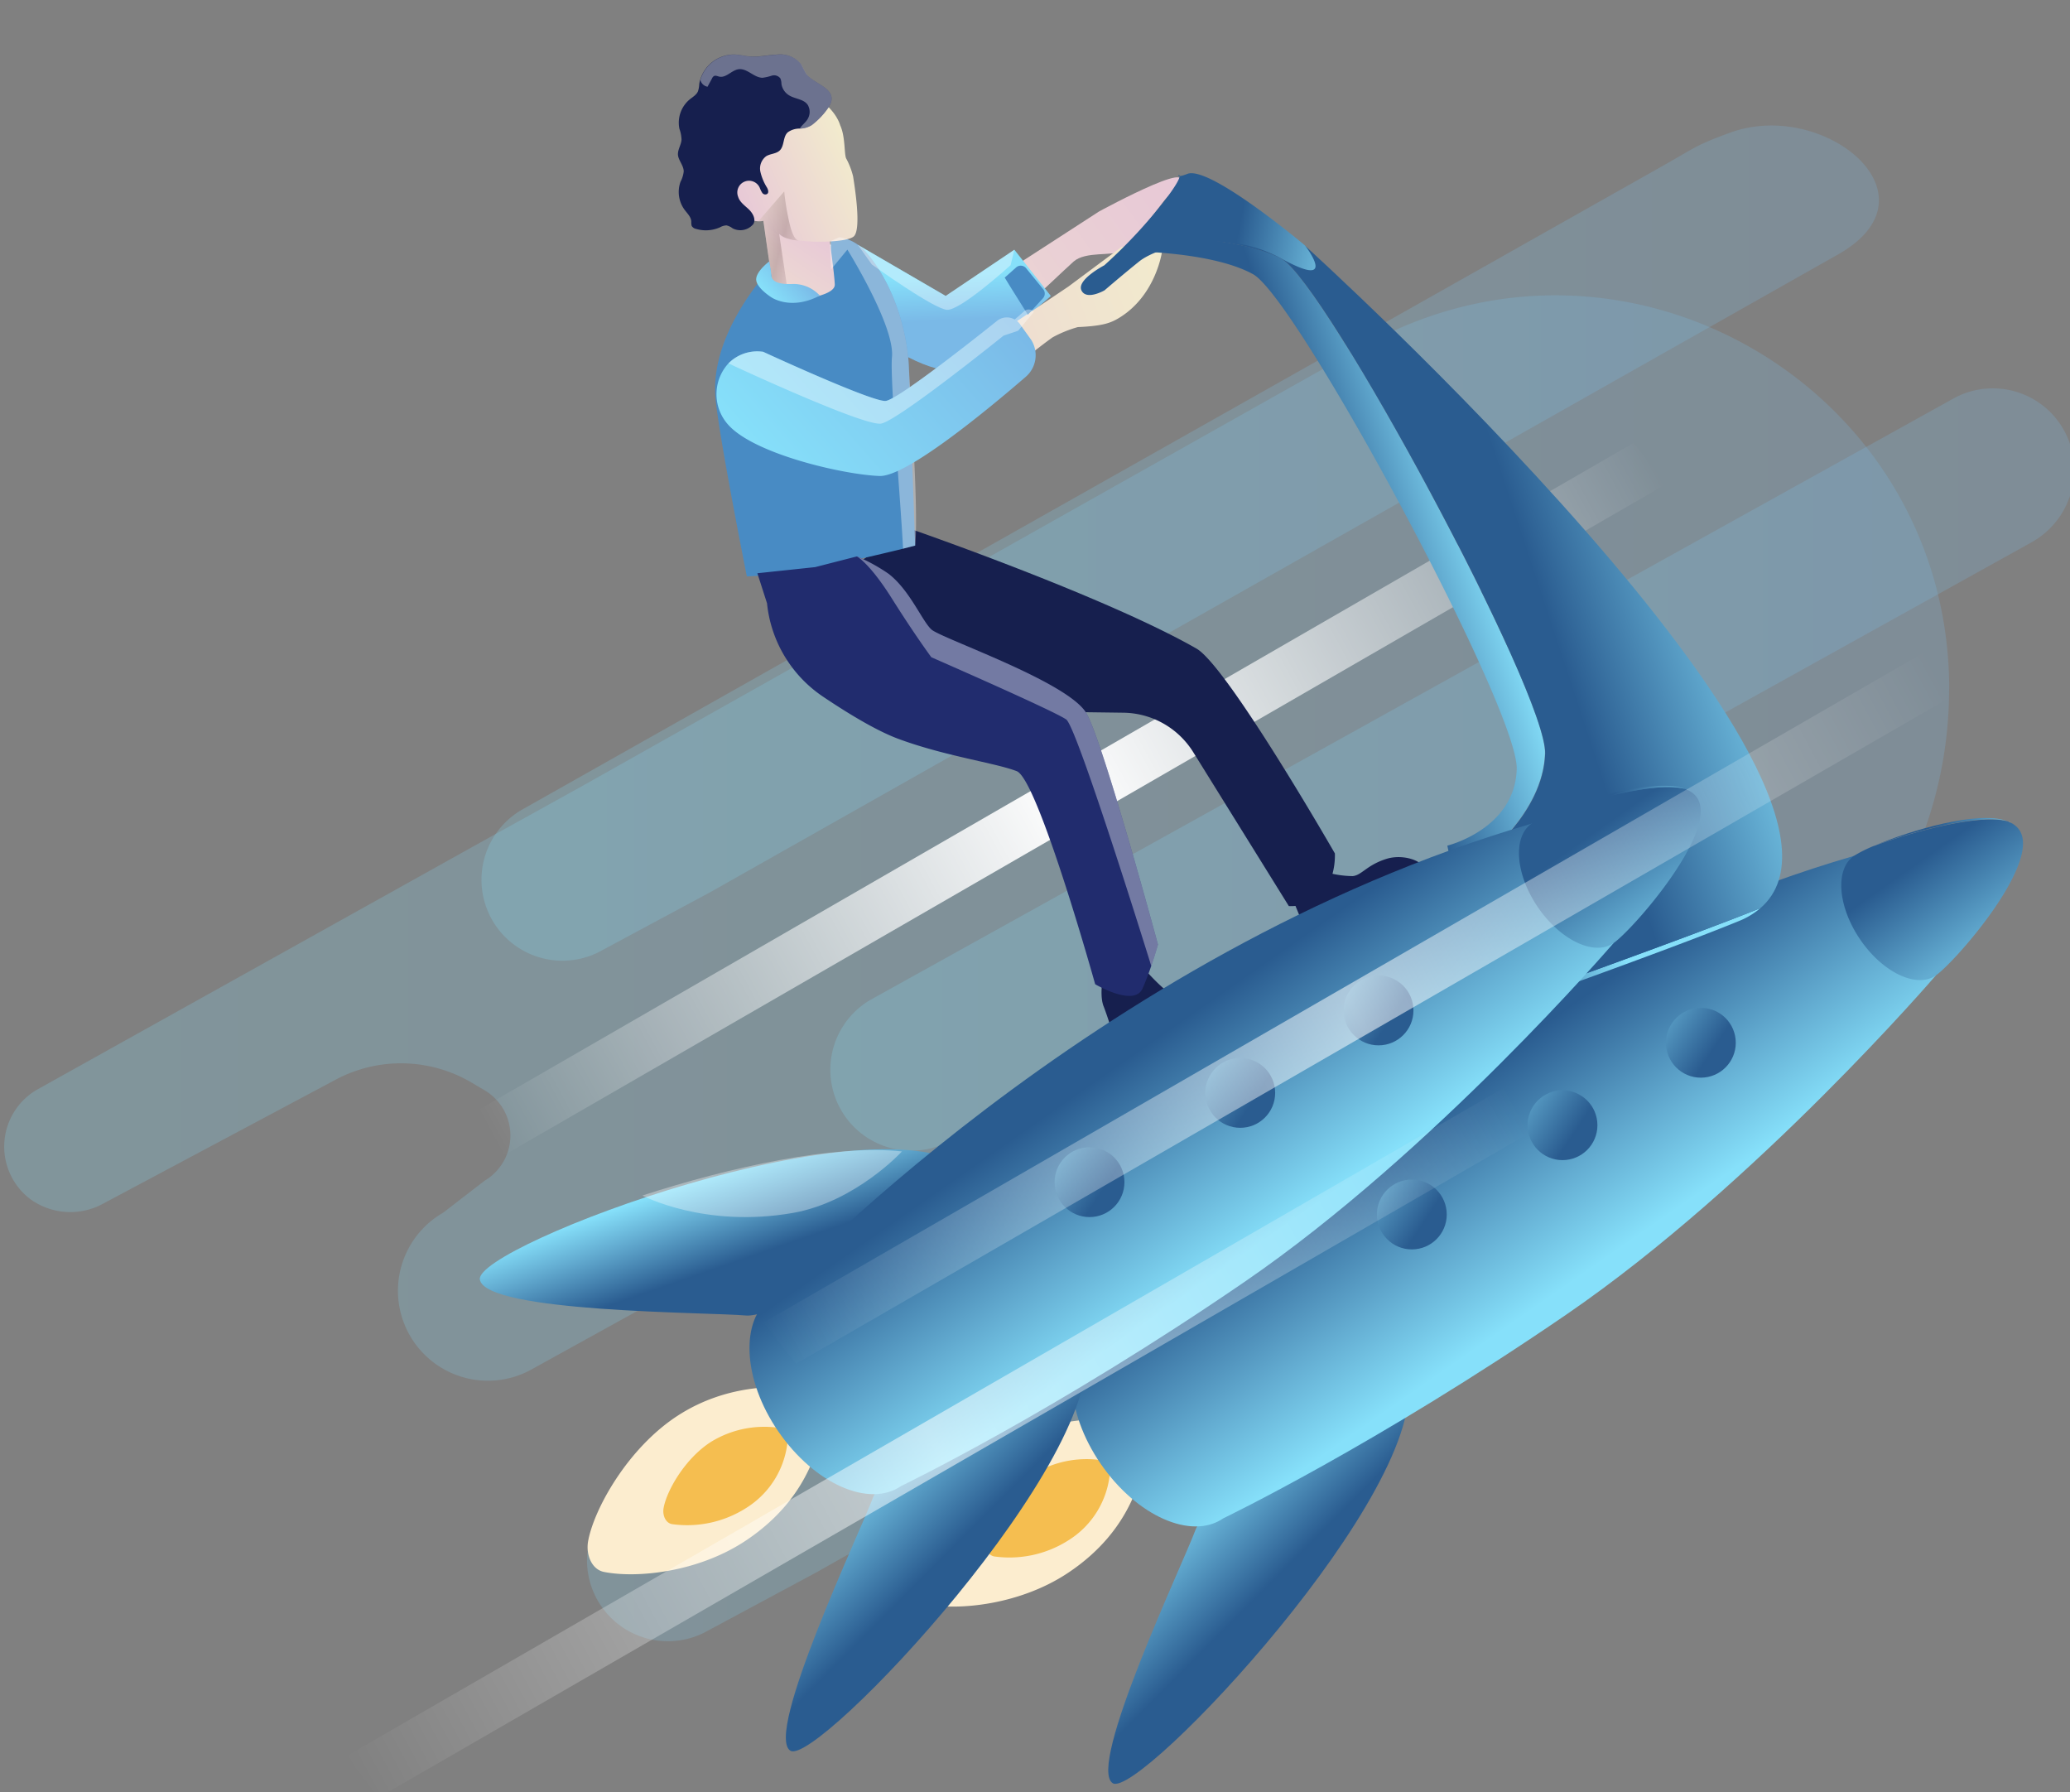 <svg id="Layer_1" data-name="Layer 1" xmlns="http://www.w3.org/2000/svg" xmlns:xlink="http://www.w3.org/1999/xlink" viewBox="0 0 358.04 309.98"><rect x="0" y="0" width="358.04" height="309.98" fill="#808080" stroke="none"/><defs><style>.cls-1,.cls-2,.cls-3{opacity:0.22;}.cls-1,.cls-12,.cls-2,.cls-20,.cls-3{isolation:isolate;}.cls-1{fill:url(#linear-gradient);}.cls-2{fill:url(#linear-gradient-2);}.cls-3{fill:url(#linear-gradient-3);}.cls-4{fill:url(#linear-gradient-4);}.cls-5{fill:#161f4e;}.cls-6{fill:url(#linear-gradient-5);}.cls-7{fill:url(#linear-gradient-6);}.cls-8{fill:url(#linear-gradient-7);}.cls-9{fill:#488bc4;}.cls-10{fill:url(#linear-gradient-8);}.cls-11{fill:url(#linear-gradient-9);}.cls-12{opacity:0.31;fill:url(#linear-gradient-10);}.cls-13,.cls-15,.cls-20{fill:#fff;}.cls-13,.cls-15{opacity:0.37;}.cls-14{fill:url(#linear-gradient-11);}.cls-15{fill-rule:evenodd;}.cls-16{fill:#212c6e;}.cls-17{fill:url(#linear-gradient-12);}.cls-18{fill:url(#linear-gradient-13);}.cls-19{fill:url(#linear-gradient-14);}.cls-20{opacity:0.34;}.cls-21{fill:url(#linear-gradient-15);}.cls-22{fill:#fcedcf;}.cls-23{fill:#f5be50;}.cls-24{fill:url(#linear-gradient-16);}.cls-25{fill:url(#linear-gradient-17);}.cls-26{fill:url(#linear-gradient-18);}.cls-27{fill:url(#linear-gradient-19);}.cls-28{fill:url(#linear-gradient-20);}.cls-29{fill:url(#linear-gradient-21);}.cls-30{fill:url(#linear-gradient-22);}.cls-31{fill:url(#linear-gradient-23);}.cls-32{fill:url(#linear-gradient-24);}.cls-33{fill:url(#linear-gradient-25);}.cls-34{fill:url(#linear-gradient-26);}.cls-35{fill:url(#linear-gradient-27);}.cls-36{fill:url(#linear-gradient-28);}.cls-37{fill:url(#linear-gradient-29);}.cls-38{fill:url(#linear-gradient-30);}.cls-39{fill:url(#linear-gradient-31);}.cls-40{fill:url(#linear-gradient-32);}.cls-41{fill:url(#linear-gradient-33);}.cls-42,.cls-43{opacity:0.55;}.cls-42{fill:url(#linear-gradient-34);}.cls-43{fill:url(#linear-gradient-35);}</style><linearGradient id="linear-gradient" x1="0.73" y1="399.54" x2="337.13" y2="399.54" gradientTransform="translate(0 -232)" gradientUnits="userSpaceOnUse"><stop offset="0" stop-color="#86e0fa"/><stop offset="1" stop-color="#7ab9e7"/></linearGradient><linearGradient id="linear-gradient-2" x1="82.92" y1="94.02" x2="324.99" y2="94.02" gradientTransform="matrix(1, 0, 0, 1, 0, 0)" xlink:href="#linear-gradient"/><linearGradient id="linear-gradient-3" x1="143.33" y1="365.15" x2="358.77" y2="365.15" xlink:href="#linear-gradient"/><linearGradient id="linear-gradient-4" x1="39.23" y1="-293.51" x2="404.38" y2="-293.51" gradientTransform="matrix(0.55, -0.32, 0.07, 0.13, 83.38, 246.58)" gradientUnits="userSpaceOnUse"><stop offset="0" stop-color="#fff" stop-opacity="0"/><stop offset="0.5" stop-color="#fff"/><stop offset="1" stop-color="#fff" stop-opacity="0"/></linearGradient><linearGradient id="linear-gradient-5" x1="624.42" y1="-364.08" x2="516.74" y2="-335.39" gradientTransform="translate(-254.6 581.72) rotate(-20.63)" gradientUnits="userSpaceOnUse"><stop offset="0" stop-color="#e7c7d7"/><stop offset="0.42" stop-color="#ecd6d3"/><stop offset="1" stop-color="#f2ebcd"/></linearGradient><linearGradient id="linear-gradient-6" x1="366.64" y1="271.74" x2="358.52" y2="282.06" gradientTransform="matrix(0.75, -0.66, 0.66, 0.75, -289.95, 80.43)" gradientUnits="userSpaceOnUse"><stop offset="0.41" stop-color="#86e0fa"/><stop offset="1" stop-color="#7ab9e7"/></linearGradient><linearGradient id="linear-gradient-7" x1="512.22" y1="-249.07" x2="546.44" y2="-249.07" gradientTransform="translate(-239.95 511.08) rotate(-24.1)" xlink:href="#linear-gradient-5"/><linearGradient id="linear-gradient-8" x1="351.6" y1="253.27" x2="326.72" y2="259.9" gradientTransform="matrix(0.75, -0.66, 0.66, 0.75, -289.95, 80.43)" xlink:href="#linear-gradient-5"/><linearGradient id="linear-gradient-9" x1="529.22" y1="-285.48" x2="551.54" y2="-285.48" gradientTransform="translate(-239.95 511.08) rotate(-24.1)" xlink:href="#linear-gradient-5"/><linearGradient id="linear-gradient-10" x1="347.98" y1="256.3" x2="341.24" y2="246.29" gradientTransform="matrix(0.75, -0.66, 0.66, 0.75, -289.95, 80.43)" gradientUnits="userSpaceOnUse"><stop offset="0" stop-color="#e7c7d7"/><stop offset="0.42" stop-color="#735858"/><stop offset="1" stop-color="#f2ebcd"/></linearGradient><linearGradient id="linear-gradient-11" x1="337.11" y1="257.45" x2="343.97" y2="257.45" gradientTransform="matrix(0.75, -0.66, 0.66, 0.75, -289.95, 80.43)" xlink:href="#linear-gradient"/><linearGradient id="linear-gradient-12" x1="535.81" y1="-337.51" x2="616.41" y2="-337.51" xlink:href="#linear-gradient-5"/><linearGradient id="linear-gradient-13" x1="317.31" y1="278.78" x2="366.76" y2="278.78" gradientTransform="matrix(0.75, -0.66, 0.66, 0.75, -289.95, 80.43)" xlink:href="#linear-gradient"/><linearGradient id="linear-gradient-14" x1="-104.63" y1="174.75" x2="-139.95" y2="147.8" gradientTransform="matrix(0.83, 0.55, -0.55, 0.83, 371.46, 147.91)" gradientUnits="userSpaceOnUse"><stop offset="0.29" stop-color="#2a5c90"/><stop offset="0.5" stop-color="#63acd1"/><stop offset="0.64" stop-color="#86e0fa"/></linearGradient><linearGradient id="linear-gradient-15" x1="-37.9" y1="193.23" x2="-104.2" y2="179.91" xlink:href="#linear-gradient-14"/><linearGradient id="linear-gradient-16" x1="-109.86" y1="91.2" x2="-4.96" y2="132.7" xlink:href="#linear-gradient-14"/><linearGradient id="linear-gradient-17" x1="-38.93" y1="19.5" x2="-15.59" y2="28.61" gradientTransform="matrix(0.83, 0.55, -0.55, 0.83, 371.46, 147.91)" gradientUnits="userSpaceOnUse"><stop offset="0.29" stop-color="#2a5c90"/><stop offset="0.97" stop-color="#63acd1"/></linearGradient><linearGradient id="linear-gradient-18" x1="-40.61" y1="13.16" x2="-16.14" y2="22.71" xlink:href="#linear-gradient-14"/><linearGradient id="linear-gradient-19" x1="-81.66" y1="122.05" x2="-69.57" y2="122.05" gradientTransform="matrix(0.83, 0.55, -0.55, 0.83, 371.46, 147.91)" gradientUnits="userSpaceOnUse"><stop offset="0" stop-color="#63acd1"/><stop offset="1" stop-color="#2a5c90"/></linearGradient><linearGradient id="linear-gradient-20" x1="-68.44" y1="94.78" x2="-56.35" y2="94.78" xlink:href="#linear-gradient-19"/><linearGradient id="linear-gradient-21" x1="-56.35" y1="69.69" x2="-44.27" y2="69.69" xlink:href="#linear-gradient-19"/><linearGradient id="linear-gradient-22" x1="402.93" y1="313.21" x2="470.69" y2="326.03" gradientTransform="translate(-287.58 33.15) rotate(-29.03)" xlink:href="#linear-gradient-14"/><linearGradient id="linear-gradient-23" x1="416.14" y1="242.76" x2="416.35" y2="242.8" gradientTransform="translate(-287.58 33.15) rotate(-29.03)" xlink:href="#linear-gradient-14"/><linearGradient id="linear-gradient-24" x1="419.24" y1="315.76" x2="532.7" y2="337.23" gradientTransform="translate(-287.58 33.15) rotate(-29.03)" xlink:href="#linear-gradient-14"/><linearGradient id="linear-gradient-25" x1="-154.2" y1="200.85" x2="-189.52" y2="173.9" xlink:href="#linear-gradient-14"/><linearGradient id="linear-gradient-26" x1="-87.47" y1="219.33" x2="-153.77" y2="206.01" xlink:href="#linear-gradient-14"/><linearGradient id="linear-gradient-27" x1="-159.44" y1="117.3" x2="-54.54" y2="158.8" xlink:href="#linear-gradient-14"/><linearGradient id="linear-gradient-28" x1="-88.51" y1="45.6" x2="-65.16" y2="54.71" xlink:href="#linear-gradient-17"/><linearGradient id="linear-gradient-29" x1="-90.18" y1="39.26" x2="-65.71" y2="48.81" xlink:href="#linear-gradient-14"/><linearGradient id="linear-gradient-30" x1="-131.23" y1="148.14" x2="-119.15" y2="148.14" xlink:href="#linear-gradient-19"/><linearGradient id="linear-gradient-31" x1="-118.01" y1="120.88" x2="-105.93" y2="120.88" xlink:href="#linear-gradient-19"/><linearGradient id="linear-gradient-32" x1="-105.93" y1="95.79" x2="-93.85" y2="95.79" xlink:href="#linear-gradient-19"/><linearGradient id="linear-gradient-33" x1="195.82" y1="40.2" x2="256.87" y2="51.75" gradientTransform="matrix(1, 0, 0, 1, 0, 0)" xlink:href="#linear-gradient-14"/><linearGradient id="linear-gradient-34" x1="79.91" y1="91.07" x2="445.06" y2="91.07" xlink:href="#linear-gradient-4"/><linearGradient id="linear-gradient-35" x1="-76.42" y1="287.58" x2="288.73" y2="287.58" xlink:href="#linear-gradient-4"/></defs><title>2</title><path class="cls-1" d="M337.13,119.21a72.19,72.19,0,0,1-36.72,62.88L141.24,271.92l-19.39,10.42a14,14,0,0,1-13.4-24.57l65.32-36.29c14.66-11.17,0-27.93-15.63-21.22l-66,36.47a15.55,15.55,0,0,1-15.49-27l6-4.63,1.2-.92a9.08,9.08,0,0,0,0-15.6l-2.2-1.3A24,24,0,0,0,58,186.76L17.5,208.35a11.82,11.82,0,0,1-12.2-.92,11.39,11.39,0,0,1,1.3-19.09l77.89-43.42,16.25-9,135-76c45.35-25.53,101.41,7.25,101.41,59.29Z"/><path class="cls-2" d="M318.16,43.87,122.93,154.26l-19.4,10.42a14,14,0,0,1-13.39-24.57L287.75,28.6c5.6-3.16,5.52-3.47,11.51-5.66C315.34,17.05,335.88,33.61,318.16,43.87Z"/><path class="cls-3" d="M358.77,81.25h0a14.35,14.35,0,0,1-7.38,12.54l-168,93.33L163.94,197.5a14,14,0,0,1-13.4-24.57l187.32-104A14.08,14.08,0,0,1,358.77,81.25Z"/><polygon class="cls-4" points="288.14 83.75 86.89 199.95 81.31 192.79 282.58 76.59 288.14 83.75"/><path class="cls-5" d="M224,156.5l2.84,6.88,3.48-1,.7-2.25,4.87.33s8.62-3.69,10.26-6.27c3-4.79-2.8-6.74-6.28-5.67s-4.35,2.89-5.93,3a17.18,17.18,0,0,1-4-.53Z"/><path class="cls-6" d="M146.58,43.17l17.26,10.41,26.25-17s21.06-11.48,11.75-2.45c-.62.6-6.06,8.29-7.77,9.26s-6.25,0-8.38,1.85c-1.24,1.1-6.66,6.3-11.5,10.6-3.45,3.06-6.6,5.66-7.75,6-2.76.85-11.43-3.44-11.43-3.44Z"/><path class="cls-7" d="M175.45,43.19l6.31,8L167.41,63.73s-3.09,1.79-10.32-1.95-8.69-19.43-8.69-19.43l15.18,8.83Z"/><path class="cls-5" d="M156.77,91.22l3.15,1.11c1.62.58,3.79,1.36,6.34,2.3,11.33,4.18,30.06,11.46,40.69,17.54,5.37,3.09,23.94,35.43,23.94,35.43a12.23,12.23,0,0,1-.09,1.87c-.34,2.7-1.82,7.38-7.87,7.24L206.4,130.1a14.45,14.45,0,0,0-12.11-6.84l-13.59-.18-24.94-12.26-6.91-3.4L146.32,99Z"/><path class="cls-8" d="M151.25,62.91c.22,1.5-.76,6.84-.39,8.8S154.1,86,154.1,86s-3.23,2-5.27,3.17c-8.36,4.93-15.15,2.72-15.15,2.72s2.3-6.8.75-11.08-6.48-5.51-6.47-11c0-6.24-4-7.25-.44-11.27,1.09-1.23,2-7.15,3.42-8.67.8-.84,1.63-1.64,2.46-2.37s1.43-1.22,2.16-1.76c2.7-2,5.47-3.31,8.05-3.42a7.45,7.45,0,0,1,6.13,2.72C154.79,50.75,151,61.42,151.25,62.91Z"/><path class="cls-9" d="M149.81,43.65c5,5.69,7.21,14.31,7.4,19.9l1.08,30.81-.4.1-2.56.65c-2.11.51-5.44,1.3-10.26,2.37q-3.28.7-6,1.15a79.39,79.39,0,0,1-9.89,1.06s-5.2-26-5.47-31.52c-.46-9.28,6.21-18.05,9.77-22.07,4.95,1.09-.32,4.3,3,3.8s7.65-.4,7.3-3.31a16.87,16.87,0,0,1-.12-2.6c0-1,.09-1.77.08-2.31,0-.38,0-.64-.14-.74a6.92,6.92,0,0,1,1.64.09A7.55,7.55,0,0,1,149.81,43.65Z"/><path class="cls-10" d="M143.53,41.69a.42.42,0,0,0,0,.07c0,.1,0,.3.08.57.21,1.55.73,5.5.78,6.87.06,1.74-4.63,2.46-6.68,2.76a3.85,3.85,0,0,1-1.9-.13,3.25,3.25,0,0,1-2.13-2.58c-.07-.37-.17-1-.29-1.74-.51-3.3-1.35-9.32-1.35-9.32s.53,0,1.31.1a27,27,0,0,1,3.26.59c.72.17,1.52.39,2.4.65C143.25,40.83,143.53,41.69,143.53,41.69Z"/><path class="cls-11" d="M146.34,27.37a12.78,12.78,0,0,1,1.22,3.15c.22,1.45,1.5,9.14.11,10.37-.54.48-2.2.77-4.13.87a31.65,31.65,0,0,1-5.38-.16h0a7.86,7.86,0,0,1-2.52-.62c-.29-.17-.58-.35-.85-.54a18.36,18.36,0,0,1-2.72-2.25h0a3.75,3.75,0,0,1-.89.08,3.56,3.56,0,0,1-2.4-1,18.11,18.11,0,0,1-4.39-14.07c1-7,11.71-8.94,15.93-6.8s5,5.26,5,5.26C146.22,23.59,146,26.5,146.34,27.37Z"/><path class="cls-12" d="M136.62,38.88c.37,1.45.88,2.64,1.51,2.72-.27,0-2.45-.18-3.36-1.16l.79,5.31.83,5.55-.57.53a3.25,3.25,0,0,1-2.13-2.58c-.07-.37-.17-1-.29-1.74-.51-3.3-1.35-9.32-1.35-9.32a3.84,3.84,0,0,1-.89.08l4.48-5.16A43.62,43.62,0,0,0,136.62,38.88Z"/><path class="cls-13" d="M149.81,43.65c5,5.69,7.21,14.31,7.4,19.9.09,2.73,1.74,24.26,1.08,30.81l-2.09.53c-.44-8.63-2.29-29.46-1.92-33.14.52-5.37-7.71-18.58-7.71-18.58l-2.82,3.42-.12-2.6-.09-2.23.17-.08,1.5-.65A7.55,7.55,0,0,1,149.81,43.65Z"/><path class="cls-14" d="M133.05,45.21s-2.38,1.78-2.25,3.22,2.64,3,2.64,3,3.36,2.33,8.36-.31a6.2,6.2,0,0,0-4.89-2c-3.22.1-3.49-1-3.51-1.64A21.69,21.69,0,0,0,133.05,45.21Z"/><path class="cls-5" d="M143.32,18.56a13.24,13.24,0,0,1-2.9,3.07,3.91,3.91,0,0,1-2.07.61,3.46,3.46,0,0,0-2.09.64c-.87.78-.56,2.34-1.39,3.14-.62.6-1.63.55-2.35,1a2.65,2.65,0,0,0-1,2.67,8.92,8.92,0,0,0,1.16,2.78c.18.35.34.84,0,1.08a.63.63,0,0,1-.83-.19,4.4,4.4,0,0,1-.42-.84,2,2,0,0,0-3.75,1.53c.28.92,1.15,1.5,1.84,2.16s1.26,1.7.79,2.53a2.91,2.91,0,0,1-3.59.75,2.74,2.74,0,0,0-1.06-.51,2.45,2.45,0,0,0-1.12.33,6,6,0,0,1-4.13.28,1.13,1.13,0,0,1-.77-.52,2.32,2.32,0,0,1-.07-.7c0-.86-.75-1.5-1.24-2.2a5.2,5.2,0,0,1-.62-4.74,5.05,5.05,0,0,0,.55-1.77c0-1.08-1-2-1-3,0-.87.57-1.65.62-2.5a6.08,6.08,0,0,0-.36-1.87,5.23,5.23,0,0,1,1.78-5.1c.52-.42,1.16-.78,1.42-1.39a4.11,4.11,0,0,0,.22-1.17,4.25,4.25,0,0,1,.18-.86,6.11,6.11,0,0,1,5.8-4.34c1,0,1.92.29,2.9.35,1.55.11,3.1-.3,4.66-.34a4.59,4.59,0,0,1,4.12,1.73,18.45,18.45,0,0,0,.87,1.65C140.9,14.67,145.34,15.36,143.32,18.56Z"/><path class="cls-15" d="M175.45,43.19l-.65,2.67s-8.67,7.87-11,7.72-13-7.84-13-7.84l-2.42-3.39,15.18,8.83Z"/><path class="cls-5" d="M190.73,169.27s-.57,3.11.2,4.87a61,61,0,0,1,1.89,6s.55.83,2.09.51l1.41-.46a7.4,7.4,0,0,0,2.75,2c1.62.61,14.85,4.91,14.75-2.31s-8.47-6.78-10.48-7.54-5.65-5.05-5.65-5.05Z"/><path class="cls-16" d="M131,99.14l10-1.06s7.19-1.85,7.2-1.84l.08,0a30.5,30.5,0,0,1,5.43,3c3.66,2.84,5.74,8.08,7.38,9.61s23.57,9,26.8,14.46c2.94,5,12.4,40.05,12.4,40.05s-.46,1.65-1.16,3.69c-.44,1.26-.95,2.66-1.51,3.91-1.45,3.26-8.19-.74-8.19-.74s-9.89-35.42-13.57-36.85-12.39-2.59-20.48-5.59c-3.79-1.4-8.78-4.44-13-7.28a22.15,22.15,0,0,1-9.71-16.16Z"/><path class="cls-13" d="M148.23,96.25l.05,0a30.5,30.5,0,0,1,5.43,3c3.66,2.84,5.74,8.08,7.38,9.61s23.57,9,26.8,14.46c2.94,5,12.4,40.05,12.4,40.05s-.46,1.65-1.16,3.69h0s-12.77-41.2-14.7-42.62-23.34-10.77-23.34-10.77-2.8-3.77-6.78-10.09C150.7,97.83,148.59,96.46,148.23,96.25Z"/><path class="cls-13" d="M143.32,18.56a13.24,13.24,0,0,1-2.9,3.07,3.91,3.91,0,0,1-2.07.61c.29-.58,1.05-1.08,1.36-1.68a2.38,2.38,0,0,0,0-2.42c-.72-1.06-2.3-1-3.36-1.74a2.79,2.79,0,0,1-1.19-1.92,2.41,2.41,0,0,0-.19-.93,1.37,1.37,0,0,0-1.47-.47,8.93,8.93,0,0,1-1.59.37c-1.49,0-2.65-1.65-4.13-1.48-1.22.15-2.19,1.56-3.39,1.28-.29-.07-.61-.24-.88-.1a.77.77,0,0,0-.34.39L122.38,15a1.55,1.55,0,0,1-1.23-1.14s0-.05,0-.08a6.11,6.11,0,0,1,5.8-4.34c1,0,1.92.29,2.9.35,1.55.11,3.1-.3,4.66-.34a4.59,4.59,0,0,1,4.12,1.73,18.45,18.45,0,0,0,.87,1.65C140.9,14.67,145.34,15.36,143.32,18.56Z"/><path class="cls-17" d="M127.17,65.1A6.22,6.22,0,0,0,129,75c5.72,2.88,15.79,7.18,22.65,5.87,7.35-1.41,20.05-15.12,30.42-22.53a20.81,20.81,0,0,1,4.35-1.77c4.47-.2,5.76-.74,7.24-1.65C200,51,201,43.46,201,43.46s.9-1.24-.85-.66-6.06-.16-6.06-.16l-9.28,6.91-31,20.84s-14.64-1-20.53-5.44C130.77,63,128.68,63.59,127.17,65.1Z"/><path class="cls-18" d="M176.38,56l.34.49,1.63,2.27a4.94,4.94,0,0,1-.92,6.4c-6.42,5.55-20.63,17.33-25.3,17.16-6.1-.21-21.52-3.73-26.12-8.8A7.9,7.9,0,0,1,126,62.84a7,7,0,0,1,6-2l.87.4c3.7,1.69,18.17,8.23,20.29,8.1,1.93-.13,14.18-9.76,19.3-13.85a2.71,2.71,0,0,1,3.05-.23A2.66,2.66,0,0,1,176.38,56Z"/><path class="cls-9" d="M177.46,46.36l0,0L180.42,50a1.2,1.2,0,0,1,0,1.56l-2.64,2.87h0l-3-4.79-1-1.63,2-1.78A1.2,1.2,0,0,1,177.46,46.36Z"/><path class="cls-13" d="M178.83,53.94l0,0-2.14,2.56-.59.7-2.52.85S155.33,72.75,152.4,73.26,126.67,63.18,126,62.84a7,7,0,0,1,6-2l.87.4c3.7,1.69,18.17,8.23,20.29,8.1,1.93-.13,14.18-9.76,19.3-13.85a2.71,2.71,0,0,1,3.05-.23l1.63-1.43A1.18,1.18,0,0,1,178.83,53.94Z"/><path class="cls-19" d="M223.7,208c6.92,5.68-32.76,25.67-39,25.09s-45.18-.47-46-6.24S207.61,194.82,223.7,208Z"/><path class="cls-20" d="M166.86,212.35s10.72,5.71,26.1,3c10.8-1.92,18.79-10.58,18.83-10.62C199.93,203.49,182.14,207.4,166.86,212.35Z"/><path class="cls-21" d="M243.41,238c-1.86-8.34-34.46,20.74-36.64,26.62s-18.84,40.94-14.3,43.78S247.73,257.35,243.41,238Z"/><path class="cls-22" d="M198.35,249.38a3.36,3.36,0,0,0-3-3.62c-4.42-.54-13.53-1-22.26,4.59s-14.66,16.22-15.65,21.81c-.4,2.27.6,4.86,2.75,5.29,5.69,1.13,16.37.07,24.65-5.5C196.1,264.4,197.9,254.36,198.35,249.38Z"/><path class="cls-23" d="M192,254.43a1.76,1.76,0,0,0-1.56-1.9,17.61,17.61,0,0,0-11.7,2.41c-4.56,2.9-7.71,8.52-8.23,11.46-.21,1.2.32,2.56,1.45,2.78a19,19,0,0,0,13-2.89A15.34,15.34,0,0,0,192,254.43Z"/><path class="cls-24" d="M334.83,168.7s-30.9,36-63.78,58.56-59.45,35.32-59.45,35.32c-5.53,3.82-15-.39-21.21-9.41s-6.69-19.43-1.15-23.25c0,0,55.19-59.66,131.43-81.9Z"/><path class="cls-25" d="M334.83,168.7c-3.31,2.28-9.17-.49-13.07-6.2s-4.4-12.19-1.09-14.48a23.14,23.14,0,0,1,3.54-1.76l.06,0c6.24-2.32,18-5.56,22.93-4.22a3,3,0,0,1,.52.22,3.75,3.75,0,0,1,1.55,1.27C353.18,149.22,338.14,166.41,334.83,168.7Z"/><path class="cls-26" d="M347.2,142c-4.9-1.34-16.69,1.9-22.93,4.22C330.42,143.65,342,140.12,347.2,142Z"/><path class="cls-20" d="M347.74,142.19l0,.05a3,3,0,0,0-.52-.22A5,5,0,0,1,347.74,142.19Z"/><circle class="cls-27" cx="244.2" cy="210.04" r="6.04"/><circle class="cls-28" cx="270.26" cy="194.6" r="6.04"/><circle class="cls-29" cx="294.19" cy="180.34" r="6.04"/><path class="cls-30" d="M304.48,157.07a13.47,13.47,0,0,1-3.78,2.25c-12.6,5.18-44.18,16.34-44.18,16.34l-6.18-29.41s11.69-2.86,12-13.25-38-81.38-45.59-85.57c-7.14-3.94-21.05-4-22.58-4,.22-.09.83-.55,2.4-2.47a1.72,1.72,0,0,1,.47-.38c5.6.17,18.73.91,24.59,4.14,7.56,4.19,45.94,75.18,45.59,85.57s-11,18.21-11,18.21L261.4,173S291.24,162.4,304.48,157.07Z"/><path class="cls-31" d="M194.06,43.43h.14C194.1,43.47,194.07,43.44,194.06,43.43Z"/><path class="cls-32" d="M304.48,157.07C291.24,162.4,261.4,173,261.4,173l-5.14-24.45s10.65-7.82,11-18.21-38-81.38-45.59-85.57c-5.86-3.23-19-4-24.59-4.14,16.48-5.92,28.66,1.88,28.66,1.88S329,136,304.48,157.07Z"/><path class="cls-33" d="M168,202.42c6.92,5.68-32.76,25.67-39,25.09s-45.18-.47-46-6.24S151.86,189.23,168,202.42Z"/><path class="cls-20" d="M111.11,206.76s10.72,5.71,26.1,3C148,207.83,156,199.17,156,199.13,144.18,197.9,126.39,201.81,111.11,206.76Z"/><path class="cls-34" d="M187.66,232.36C185.8,224,153.2,253.1,151,259s-18.84,40.94-14.29,43.78S192,251.76,187.66,232.36Z"/><path class="cls-22" d="M142.6,243.79a3.35,3.35,0,0,0-3-3.62c-4.42-.54-13.54-1-22.26,4.59S102.71,261,101.72,266.57c-.4,2.27.6,4.86,2.75,5.29,5.69,1.13,16.38.07,24.65-5.5C140.35,258.81,142.16,248.77,142.6,243.79Z"/><path class="cls-23" d="M136.26,248.84a1.76,1.76,0,0,0-1.56-1.9,17.61,17.61,0,0,0-11.7,2.41c-4.55,2.9-7.71,8.52-8.22,11.46-.22,1.2.31,2.56,1.44,2.78a19,19,0,0,0,13-2.89A15.34,15.34,0,0,0,136.26,248.84Z"/><path class="cls-35" d="M279.08,163.11s-30.9,36-63.78,58.56S155.86,257,155.86,257c-5.54,3.82-15-.39-21.22-9.41s-6.69-19.43-1.15-23.25c0,0,55.19-59.66,131.44-81.9Z"/><path class="cls-36" d="M279.08,163.11c-3.31,2.28-9.17-.49-13.07-6.2s-4.4-12.19-1.08-14.48a22.9,22.9,0,0,1,3.53-1.76l.06,0c6.24-2.32,18-5.56,22.94-4.22a3.27,3.27,0,0,1,.51.22,3.75,3.75,0,0,1,1.55,1.27C297.43,143.63,282.4,160.82,279.08,163.11Z"/><path class="cls-37" d="M291.46,136.43c-4.91-1.34-16.7,1.9-22.94,4.22C274.67,138.06,286.24,134.53,291.46,136.43Z"/><path class="cls-20" d="M292,136.6l0,.05a3.27,3.27,0,0,0-.51-.22Z"/><circle class="cls-38" cx="188.45" cy="204.45" r="6.04"/><circle class="cls-39" cx="214.52" cy="189.01" r="6.04"/><circle class="cls-40" cx="238.44" cy="174.75" r="6.04"/><path class="cls-41" d="M225.73,42.46s-16.49-13.89-20.35-12.39,1.24-2.31-3.54,4.1A87,87,0,0,1,191,45.89s-4.8,2.5-3.95,4.32,4,0,4,0,3-2.59,6-5,14.4-6.1,24.59-.49S225.73,42.46,225.73,42.46Z"/><polygon class="cls-42" points="338.93 119.67 137.67 235.86 132.1 228.71 333.36 112.51 338.93 119.67"/><polygon class="cls-43" points="266.74 194.68 65.48 310.88 59.91 303.72 261.17 187.53 266.74 194.68"/></svg>